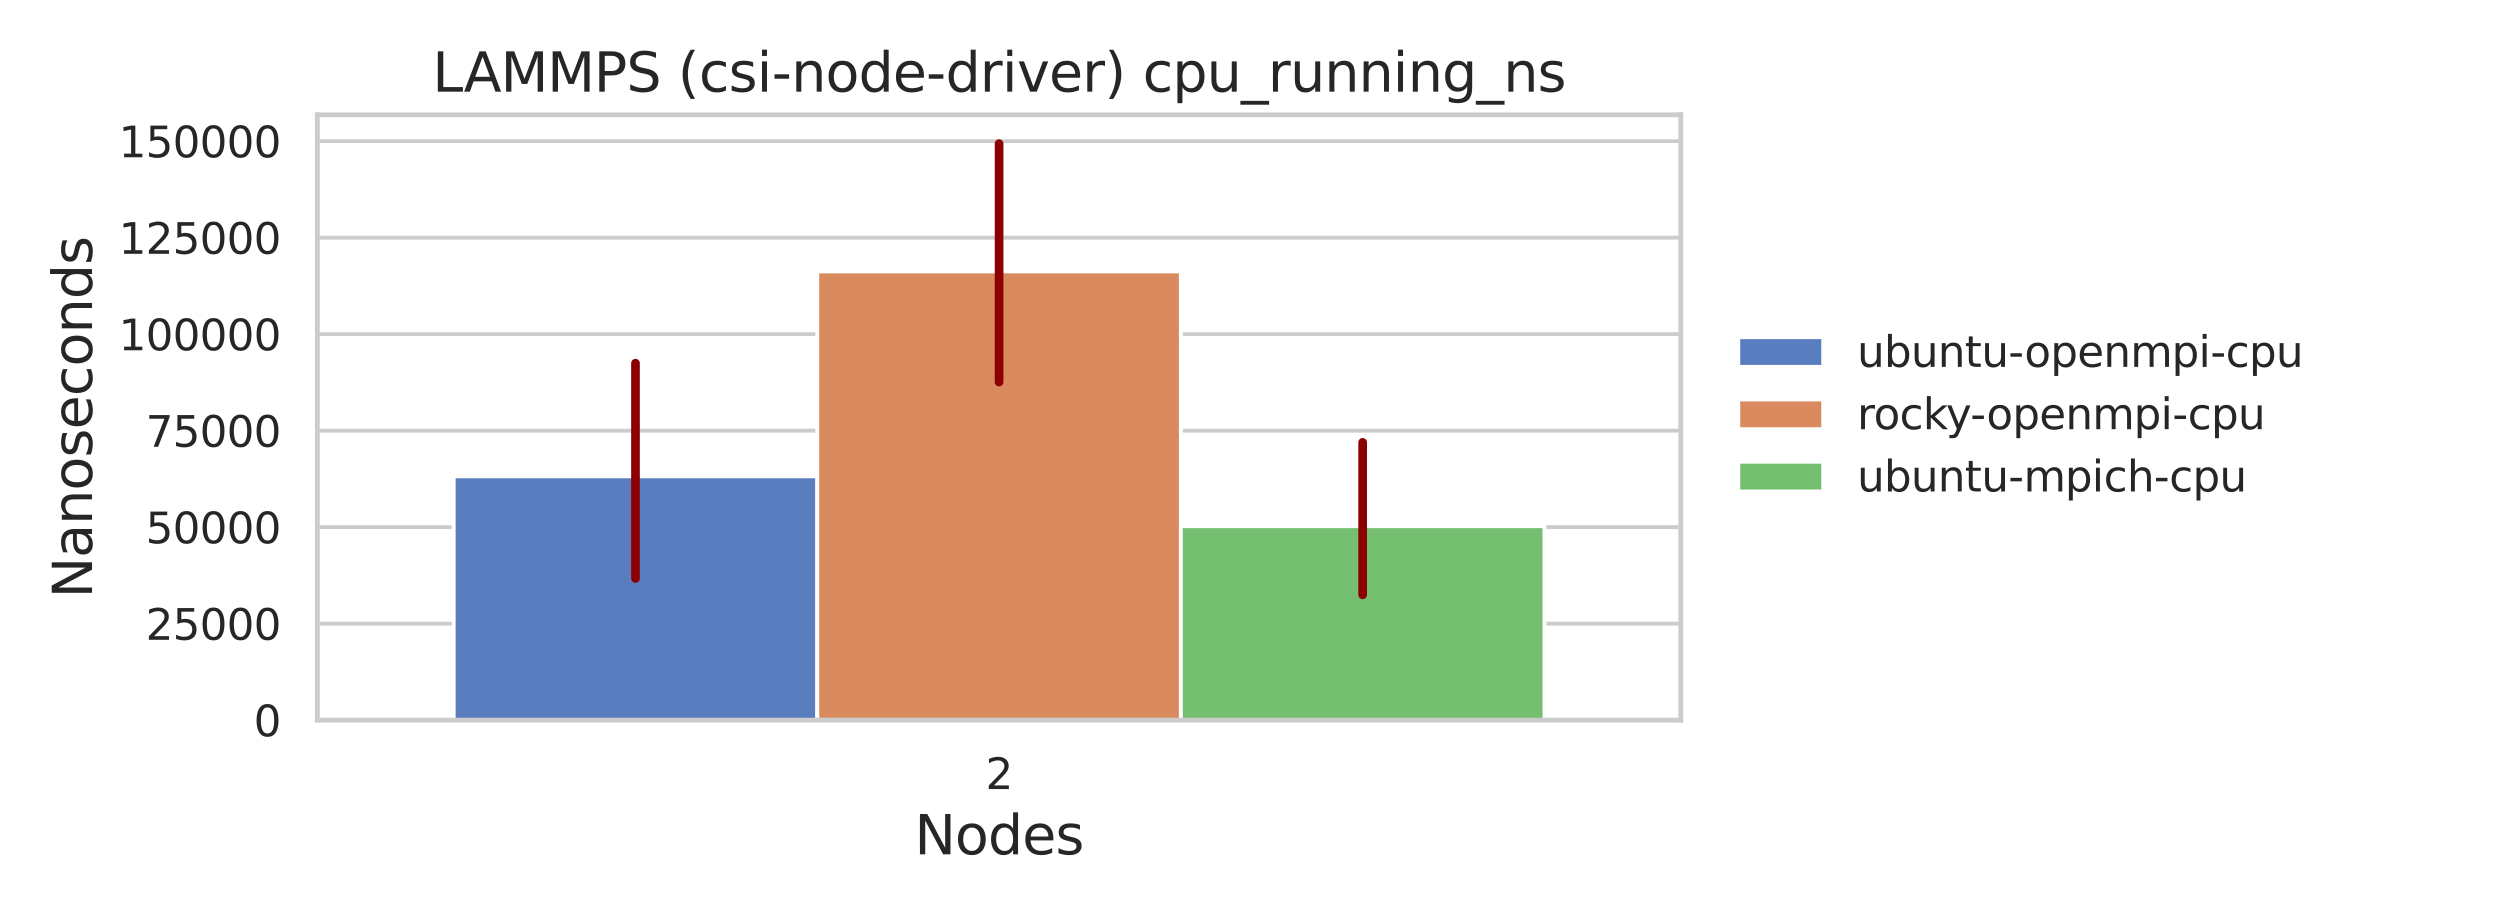 <?xml version="1.0" encoding="utf-8" standalone="no"?>
<!DOCTYPE svg PUBLIC "-//W3C//DTD SVG 1.1//EN"
  "http://www.w3.org/Graphics/SVG/1.1/DTD/svg11.dtd">
<svg xmlns:xlink="http://www.w3.org/1999/xlink" width="648pt" height="237.6pt" viewBox="0 0 648 237.6" xmlns="http://www.w3.org/2000/svg" version="1.1">
 <defs>
  <style type="text/css">*{stroke-linejoin: round; stroke-linecap: butt}</style>
 </defs>
 <g id="figure_1">
  <g id="patch_1">
   <path d="M 0 237.6 
L 648 237.6 
L 648 0 
L 0 0 
z
" style="fill: #ffffff"/>
  </g>
  <g id="axes_1">
   <g id="patch_2">
    <path d="M 82.26 186.66 
L 435.661 186.66 
L 435.661 29.76 
L 82.26 29.76 
z
" style="fill: #ffffff"/>
   </g>
   <g id="matplotlib.axis_1">
    <g id="xtick_1">
     <g id="text_1">
      <!-- 2 -->
      <g style="fill: #262626" transform="translate(255.461 204.518) scale(0.11 -0.11)">
       <defs>
        <path id="DejaVuSans-32" d="M 1228 531 
L 3431 531 
L 3431 0 
L 469 0 
L 469 531 
Q 828 903 1448 1529 
Q 2069 2156 2228 2338 
Q 2531 2678 2651 2914 
Q 2772 3150 2772 3378 
Q 2772 3750 2511 3984 
Q 2250 4219 1831 4219 
Q 1534 4219 1204 4116 
Q 875 4013 500 3803 
L 500 4441 
Q 881 4594 1212 4672 
Q 1544 4750 1819 4750 
Q 2544 4750 2975 4387 
Q 3406 4025 3406 3419 
Q 3406 3131 3298 2873 
Q 3191 2616 2906 2266 
Q 2828 2175 2409 1742 
Q 1991 1309 1228 531 
z
" transform="scale(0.016)"/>
       </defs>
       <use xlink:href="#DejaVuSans-32"/>
      </g>
     </g>
    </g>
    <g id="text_2">
     <!-- Nodes -->
     <g style="fill: #262626" transform="translate(237.043 221.444) scale(0.14 -0.14)">
      <defs>
       <path id="DejaVuSans-4e" d="M 628 4666 
L 1478 4666 
L 3547 763 
L 3547 4666 
L 4159 4666 
L 4159 0 
L 3309 0 
L 1241 3903 
L 1241 0 
L 628 0 
L 628 4666 
z
" transform="scale(0.016)"/>
       <path id="DejaVuSans-6f" d="M 1959 3097 
Q 1497 3097 1228 2736 
Q 959 2375 959 1747 
Q 959 1119 1226 758 
Q 1494 397 1959 397 
Q 2419 397 2687 759 
Q 2956 1122 2956 1747 
Q 2956 2369 2687 2733 
Q 2419 3097 1959 3097 
z
M 1959 3584 
Q 2709 3584 3137 3096 
Q 3566 2609 3566 1747 
Q 3566 888 3137 398 
Q 2709 -91 1959 -91 
Q 1206 -91 779 398 
Q 353 888 353 1747 
Q 353 2609 779 3096 
Q 1206 3584 1959 3584 
z
" transform="scale(0.016)"/>
       <path id="DejaVuSans-64" d="M 2906 2969 
L 2906 4863 
L 3481 4863 
L 3481 0 
L 2906 0 
L 2906 525 
Q 2725 213 2448 61 
Q 2172 -91 1784 -91 
Q 1150 -91 751 415 
Q 353 922 353 1747 
Q 353 2572 751 3078 
Q 1150 3584 1784 3584 
Q 2172 3584 2448 3432 
Q 2725 3281 2906 2969 
z
M 947 1747 
Q 947 1113 1208 752 
Q 1469 391 1925 391 
Q 2381 391 2643 752 
Q 2906 1113 2906 1747 
Q 2906 2381 2643 2742 
Q 2381 3103 1925 3103 
Q 1469 3103 1208 2742 
Q 947 2381 947 1747 
z
" transform="scale(0.016)"/>
       <path id="DejaVuSans-65" d="M 3597 1894 
L 3597 1613 
L 953 1613 
Q 991 1019 1311 708 
Q 1631 397 2203 397 
Q 2534 397 2845 478 
Q 3156 559 3463 722 
L 3463 178 
Q 3153 47 2828 -22 
Q 2503 -91 2169 -91 
Q 1331 -91 842 396 
Q 353 884 353 1716 
Q 353 2575 817 3079 
Q 1281 3584 2069 3584 
Q 2775 3584 3186 3129 
Q 3597 2675 3597 1894 
z
M 3022 2063 
Q 3016 2534 2758 2815 
Q 2500 3097 2075 3097 
Q 1594 3097 1305 2825 
Q 1016 2553 972 2059 
L 3022 2063 
z
" transform="scale(0.016)"/>
       <path id="DejaVuSans-73" d="M 2834 3397 
L 2834 2853 
Q 2591 2978 2328 3040 
Q 2066 3103 1784 3103 
Q 1356 3103 1142 2972 
Q 928 2841 928 2578 
Q 928 2378 1081 2264 
Q 1234 2150 1697 2047 
L 1894 2003 
Q 2506 1872 2764 1633 
Q 3022 1394 3022 966 
Q 3022 478 2636 193 
Q 2250 -91 1575 -91 
Q 1294 -91 989 -36 
Q 684 19 347 128 
L 347 722 
Q 666 556 975 473 
Q 1284 391 1588 391 
Q 1994 391 2212 530 
Q 2431 669 2431 922 
Q 2431 1156 2273 1281 
Q 2116 1406 1581 1522 
L 1381 1569 
Q 847 1681 609 1914 
Q 372 2147 372 2553 
Q 372 3047 722 3315 
Q 1072 3584 1716 3584 
Q 2034 3584 2315 3537 
Q 2597 3491 2834 3397 
z
" transform="scale(0.016)"/>
      </defs>
      <use xlink:href="#DejaVuSans-4e"/>
      <use xlink:href="#DejaVuSans-6f" x="74.805"/>
      <use xlink:href="#DejaVuSans-64" x="135.986"/>
      <use xlink:href="#DejaVuSans-65" x="199.463"/>
      <use xlink:href="#DejaVuSans-73" x="260.986"/>
     </g>
    </g>
   </g>
   <g id="matplotlib.axis_2">
    <g id="ytick_1">
     <g id="line2d_1">
      <path d="M 82.26 186.66 
L 435.661 186.66 
" clip-path="url(#pc0929f1dd1)" style="fill: none; stroke: #cccccc; stroke-linecap: round"/>
     </g>
     <g id="text_3">
      <!-- 0 -->
      <g style="fill: #262626" transform="translate(65.761 190.839) scale(0.11 -0.11)">
       <defs>
        <path id="DejaVuSans-30" d="M 2034 4250 
Q 1547 4250 1301 3770 
Q 1056 3291 1056 2328 
Q 1056 1369 1301 889 
Q 1547 409 2034 409 
Q 2525 409 2770 889 
Q 3016 1369 3016 2328 
Q 3016 3291 2770 3770 
Q 2525 4250 2034 4250 
z
M 2034 4750 
Q 2819 4750 3233 4129 
Q 3647 3509 3647 2328 
Q 3647 1150 3233 529 
Q 2819 -91 2034 -91 
Q 1250 -91 836 529 
Q 422 1150 422 2328 
Q 422 3509 836 4129 
Q 1250 4750 2034 4750 
z
" transform="scale(0.016)"/>
       </defs>
       <use xlink:href="#DejaVuSans-30"/>
      </g>
     </g>
    </g>
    <g id="ytick_2">
     <g id="line2d_2">
      <path d="M 82.26 161.648 
L 435.661 161.648 
" clip-path="url(#pc0929f1dd1)" style="fill: none; stroke: #cccccc; stroke-linecap: round"/>
     </g>
     <g id="text_4">
      <!-- 25000 -->
      <g style="fill: #262626" transform="translate(37.766 165.828) scale(0.11 -0.11)">
       <defs>
        <path id="DejaVuSans-35" d="M 691 4666 
L 3169 4666 
L 3169 4134 
L 1269 4134 
L 1269 2991 
Q 1406 3038 1543 3061 
Q 1681 3084 1819 3084 
Q 2600 3084 3056 2656 
Q 3513 2228 3513 1497 
Q 3513 744 3044 326 
Q 2575 -91 1722 -91 
Q 1428 -91 1123 -41 
Q 819 9 494 109 
L 494 744 
Q 775 591 1075 516 
Q 1375 441 1709 441 
Q 2250 441 2565 725 
Q 2881 1009 2881 1497 
Q 2881 1984 2565 2268 
Q 2250 2553 1709 2553 
Q 1456 2553 1204 2497 
Q 953 2441 691 2322 
L 691 4666 
z
" transform="scale(0.016)"/>
       </defs>
       <use xlink:href="#DejaVuSans-32"/>
       <use xlink:href="#DejaVuSans-35" x="63.623"/>
       <use xlink:href="#DejaVuSans-30" x="127.246"/>
       <use xlink:href="#DejaVuSans-30" x="190.869"/>
       <use xlink:href="#DejaVuSans-30" x="254.492"/>
      </g>
     </g>
    </g>
    <g id="ytick_3">
     <g id="line2d_3">
      <path d="M 82.26 136.637 
L 435.661 136.637 
" clip-path="url(#pc0929f1dd1)" style="fill: none; stroke: #cccccc; stroke-linecap: round"/>
     </g>
     <g id="text_5">
      <!-- 50000 -->
      <g style="fill: #262626" transform="translate(37.766 140.816) scale(0.11 -0.11)">
       <use xlink:href="#DejaVuSans-35"/>
       <use xlink:href="#DejaVuSans-30" x="63.623"/>
       <use xlink:href="#DejaVuSans-30" x="127.246"/>
       <use xlink:href="#DejaVuSans-30" x="190.869"/>
       <use xlink:href="#DejaVuSans-30" x="254.492"/>
      </g>
     </g>
    </g>
    <g id="ytick_4">
     <g id="line2d_4">
      <path d="M 82.26 111.625 
L 435.661 111.625 
" clip-path="url(#pc0929f1dd1)" style="fill: none; stroke: #cccccc; stroke-linecap: round"/>
     </g>
     <g id="text_6">
      <!-- 75000 -->
      <g style="fill: #262626" transform="translate(37.766 115.804) scale(0.11 -0.11)">
       <defs>
        <path id="DejaVuSans-37" d="M 525 4666 
L 3525 4666 
L 3525 4397 
L 1831 0 
L 1172 0 
L 2766 4134 
L 525 4134 
L 525 4666 
z
" transform="scale(0.016)"/>
       </defs>
       <use xlink:href="#DejaVuSans-37"/>
       <use xlink:href="#DejaVuSans-35" x="63.623"/>
       <use xlink:href="#DejaVuSans-30" x="127.246"/>
       <use xlink:href="#DejaVuSans-30" x="190.869"/>
       <use xlink:href="#DejaVuSans-30" x="254.492"/>
      </g>
     </g>
    </g>
    <g id="ytick_5">
     <g id="line2d_5">
      <path d="M 82.26 86.614 
L 435.661 86.614 
" clip-path="url(#pc0929f1dd1)" style="fill: none; stroke: #cccccc; stroke-linecap: round"/>
     </g>
     <g id="text_7">
      <!-- 100000 -->
      <g style="fill: #262626" transform="translate(30.767 90.793) scale(0.11 -0.11)">
       <defs>
        <path id="DejaVuSans-31" d="M 794 531 
L 1825 531 
L 1825 4091 
L 703 3866 
L 703 4441 
L 1819 4666 
L 2450 4666 
L 2450 531 
L 3481 531 
L 3481 0 
L 794 0 
L 794 531 
z
" transform="scale(0.016)"/>
       </defs>
       <use xlink:href="#DejaVuSans-31"/>
       <use xlink:href="#DejaVuSans-30" x="63.623"/>
       <use xlink:href="#DejaVuSans-30" x="127.246"/>
       <use xlink:href="#DejaVuSans-30" x="190.869"/>
       <use xlink:href="#DejaVuSans-30" x="254.492"/>
       <use xlink:href="#DejaVuSans-30" x="318.115"/>
      </g>
     </g>
    </g>
    <g id="ytick_6">
     <g id="line2d_6">
      <path d="M 82.26 61.602 
L 435.661 61.602 
" clip-path="url(#pc0929f1dd1)" style="fill: none; stroke: #cccccc; stroke-linecap: round"/>
     </g>
     <g id="text_8">
      <!-- 125000 -->
      <g style="fill: #262626" transform="translate(30.767 65.781) scale(0.11 -0.11)">
       <use xlink:href="#DejaVuSans-31"/>
       <use xlink:href="#DejaVuSans-32" x="63.623"/>
       <use xlink:href="#DejaVuSans-35" x="127.246"/>
       <use xlink:href="#DejaVuSans-30" x="190.869"/>
       <use xlink:href="#DejaVuSans-30" x="254.492"/>
       <use xlink:href="#DejaVuSans-30" x="318.115"/>
      </g>
     </g>
    </g>
    <g id="ytick_7">
     <g id="line2d_7">
      <path d="M 82.26 36.591 
L 435.661 36.591 
" clip-path="url(#pc0929f1dd1)" style="fill: none; stroke: #cccccc; stroke-linecap: round"/>
     </g>
     <g id="text_9">
      <!-- 150000 -->
      <g style="fill: #262626" transform="translate(30.767 40.77) scale(0.11 -0.11)">
       <use xlink:href="#DejaVuSans-31"/>
       <use xlink:href="#DejaVuSans-35" x="63.623"/>
       <use xlink:href="#DejaVuSans-30" x="127.246"/>
       <use xlink:href="#DejaVuSans-30" x="190.869"/>
       <use xlink:href="#DejaVuSans-30" x="254.492"/>
       <use xlink:href="#DejaVuSans-30" x="318.115"/>
      </g>
     </g>
    </g>
    <g id="text_10">
     <!-- Nanoseconds -->
     <g style="fill: #262626" transform="translate(23.856 155.068) rotate(-90) scale(0.14 -0.14)">
      <defs>
       <path id="DejaVuSans-61" d="M 2194 1759 
Q 1497 1759 1228 1600 
Q 959 1441 959 1056 
Q 959 750 1161 570 
Q 1363 391 1709 391 
Q 2188 391 2477 730 
Q 2766 1069 2766 1631 
L 2766 1759 
L 2194 1759 
z
M 3341 1997 
L 3341 0 
L 2766 0 
L 2766 531 
Q 2569 213 2275 61 
Q 1981 -91 1556 -91 
Q 1019 -91 701 211 
Q 384 513 384 1019 
Q 384 1609 779 1909 
Q 1175 2209 1959 2209 
L 2766 2209 
L 2766 2266 
Q 2766 2663 2505 2880 
Q 2244 3097 1772 3097 
Q 1472 3097 1187 3025 
Q 903 2953 641 2809 
L 641 3341 
Q 956 3463 1253 3523 
Q 1550 3584 1831 3584 
Q 2591 3584 2966 3190 
Q 3341 2797 3341 1997 
z
" transform="scale(0.016)"/>
       <path id="DejaVuSans-6e" d="M 3513 2113 
L 3513 0 
L 2938 0 
L 2938 2094 
Q 2938 2591 2744 2837 
Q 2550 3084 2163 3084 
Q 1697 3084 1428 2787 
Q 1159 2491 1159 1978 
L 1159 0 
L 581 0 
L 581 3500 
L 1159 3500 
L 1159 2956 
Q 1366 3272 1645 3428 
Q 1925 3584 2291 3584 
Q 2894 3584 3203 3211 
Q 3513 2838 3513 2113 
z
" transform="scale(0.016)"/>
       <path id="DejaVuSans-63" d="M 3122 3366 
L 3122 2828 
Q 2878 2963 2633 3030 
Q 2388 3097 2138 3097 
Q 1578 3097 1268 2742 
Q 959 2388 959 1747 
Q 959 1106 1268 751 
Q 1578 397 2138 397 
Q 2388 397 2633 464 
Q 2878 531 3122 666 
L 3122 134 
Q 2881 22 2623 -34 
Q 2366 -91 2075 -91 
Q 1284 -91 818 406 
Q 353 903 353 1747 
Q 353 2603 823 3093 
Q 1294 3584 2113 3584 
Q 2378 3584 2631 3529 
Q 2884 3475 3122 3366 
z
" transform="scale(0.016)"/>
      </defs>
      <use xlink:href="#DejaVuSans-4e"/>
      <use xlink:href="#DejaVuSans-61" x="74.805"/>
      <use xlink:href="#DejaVuSans-6e" x="136.084"/>
      <use xlink:href="#DejaVuSans-6f" x="199.463"/>
      <use xlink:href="#DejaVuSans-73" x="260.645"/>
      <use xlink:href="#DejaVuSans-65" x="312.744"/>
      <use xlink:href="#DejaVuSans-63" x="374.268"/>
      <use xlink:href="#DejaVuSans-6f" x="429.248"/>
      <use xlink:href="#DejaVuSans-6e" x="490.43"/>
      <use xlink:href="#DejaVuSans-64" x="553.809"/>
      <use xlink:href="#DejaVuSans-73" x="617.285"/>
     </g>
    </g>
   </g>
   <g id="patch_3">
    <path d="M 117.6 186.66 
L 211.84 186.66 
L 211.84 123.474 
L 117.6 123.474 
z
" clip-path="url(#pc0929f1dd1)" style="fill: #597dbf; stroke: #ffffff; stroke-linejoin: miter"/>
   </g>
   <g id="patch_4">
    <path d="M 211.84 186.66 
L 306.081 186.66 
L 306.081 70.348 
L 211.84 70.348 
z
" clip-path="url(#pc0929f1dd1)" style="fill: #d98b5f; stroke: #ffffff; stroke-linejoin: miter"/>
   </g>
   <g id="patch_5">
    <path d="M 306.081 186.66 
L 400.321 186.66 
L 400.321 136.386 
L 306.081 136.386 
z
" clip-path="url(#pc0929f1dd1)" style="fill: #75bf71; stroke: #ffffff; stroke-linejoin: miter"/>
   </g>
   <g id="patch_6">
    <path d="M 258.961 186.66 
L 258.961 186.66 
L 258.961 186.66 
L 258.961 186.66 
z
" clip-path="url(#pc0929f1dd1)" style="fill: #597dbf; stroke: #ffffff; stroke-linejoin: miter"/>
   </g>
   <g id="patch_7">
    <path d="M 258.961 186.66 
L 258.961 186.66 
L 258.961 186.66 
L 258.961 186.66 
z
" clip-path="url(#pc0929f1dd1)" style="fill: #d98b5f; stroke: #ffffff; stroke-linejoin: miter"/>
   </g>
   <g id="patch_8">
    <path d="M 258.961 186.66 
L 258.961 186.66 
L 258.961 186.66 
L 258.961 186.66 
z
" clip-path="url(#pc0929f1dd1)" style="fill: #75bf71; stroke: #ffffff; stroke-linejoin: miter"/>
   </g>
   <g id="line2d_8">
    <path d="M 164.72 149.932 
L 164.72 94.139 
" clip-path="url(#pc0929f1dd1)" style="fill: none; stroke: #8b0000; stroke-width: 2.25; stroke-linecap: round"/>
   </g>
   <g id="line2d_9">
    <path d="M 258.961 99.026 
L 258.961 37.231 
" clip-path="url(#pc0929f1dd1)" style="fill: none; stroke: #8b0000; stroke-width: 2.25; stroke-linecap: round"/>
   </g>
   <g id="line2d_10">
    <path d="M 353.201 154.181 
L 353.201 114.66 
" clip-path="url(#pc0929f1dd1)" style="fill: none; stroke: #8b0000; stroke-width: 2.25; stroke-linecap: round"/>
   </g>
   <g id="patch_9">
    <path d="M 82.26 186.66 
L 82.26 29.76 
" style="fill: none; stroke: #cccccc; stroke-width: 1.25; stroke-linejoin: miter; stroke-linecap: square"/>
   </g>
   <g id="patch_10">
    <path d="M 435.661 186.66 
L 435.661 29.76 
" style="fill: none; stroke: #cccccc; stroke-width: 1.25; stroke-linejoin: miter; stroke-linecap: square"/>
   </g>
   <g id="patch_11">
    <path d="M 82.26 186.66 
L 435.661 186.66 
" style="fill: none; stroke: #cccccc; stroke-width: 1.25; stroke-linejoin: miter; stroke-linecap: square"/>
   </g>
   <g id="patch_12">
    <path d="M 82.26 29.76 
L 435.661 29.76 
" style="fill: none; stroke: #cccccc; stroke-width: 1.25; stroke-linejoin: miter; stroke-linecap: square"/>
   </g>
   <g id="text_11">
    <!-- LAMMPS (csi-node-driver) cpu_running_ns -->
    <g style="fill: #262626" transform="translate(112.08 23.76) scale(0.14 -0.14)">
     <defs>
      <path id="DejaVuSans-4c" d="M 628 4666 
L 1259 4666 
L 1259 531 
L 3531 531 
L 3531 0 
L 628 0 
L 628 4666 
z
" transform="scale(0.016)"/>
      <path id="DejaVuSans-41" d="M 2188 4044 
L 1331 1722 
L 3047 1722 
L 2188 4044 
z
M 1831 4666 
L 2547 4666 
L 4325 0 
L 3669 0 
L 3244 1197 
L 1141 1197 
L 716 0 
L 50 0 
L 1831 4666 
z
" transform="scale(0.016)"/>
      <path id="DejaVuSans-4d" d="M 628 4666 
L 1569 4666 
L 2759 1491 
L 3956 4666 
L 4897 4666 
L 4897 0 
L 4281 0 
L 4281 4097 
L 3078 897 
L 2444 897 
L 1241 4097 
L 1241 0 
L 628 0 
L 628 4666 
z
" transform="scale(0.016)"/>
      <path id="DejaVuSans-50" d="M 1259 4147 
L 1259 2394 
L 2053 2394 
Q 2494 2394 2734 2622 
Q 2975 2850 2975 3272 
Q 2975 3691 2734 3919 
Q 2494 4147 2053 4147 
L 1259 4147 
z
M 628 4666 
L 2053 4666 
Q 2838 4666 3239 4311 
Q 3641 3956 3641 3272 
Q 3641 2581 3239 2228 
Q 2838 1875 2053 1875 
L 1259 1875 
L 1259 0 
L 628 0 
L 628 4666 
z
" transform="scale(0.016)"/>
      <path id="DejaVuSans-53" d="M 3425 4513 
L 3425 3897 
Q 3066 4069 2747 4153 
Q 2428 4238 2131 4238 
Q 1616 4238 1336 4038 
Q 1056 3838 1056 3469 
Q 1056 3159 1242 3001 
Q 1428 2844 1947 2747 
L 2328 2669 
Q 3034 2534 3370 2195 
Q 3706 1856 3706 1288 
Q 3706 609 3251 259 
Q 2797 -91 1919 -91 
Q 1588 -91 1214 -16 
Q 841 59 441 206 
L 441 856 
Q 825 641 1194 531 
Q 1563 422 1919 422 
Q 2459 422 2753 634 
Q 3047 847 3047 1241 
Q 3047 1584 2836 1778 
Q 2625 1972 2144 2069 
L 1759 2144 
Q 1053 2284 737 2584 
Q 422 2884 422 3419 
Q 422 4038 858 4394 
Q 1294 4750 2059 4750 
Q 2388 4750 2728 4690 
Q 3069 4631 3425 4513 
z
" transform="scale(0.016)"/>
      <path id="DejaVuSans-20" transform="scale(0.016)"/>
      <path id="DejaVuSans-28" d="M 1984 4856 
Q 1566 4138 1362 3434 
Q 1159 2731 1159 2009 
Q 1159 1288 1364 580 
Q 1569 -128 1984 -844 
L 1484 -844 
Q 1016 -109 783 600 
Q 550 1309 550 2009 
Q 550 2706 781 3412 
Q 1013 4119 1484 4856 
L 1984 4856 
z
" transform="scale(0.016)"/>
      <path id="DejaVuSans-69" d="M 603 3500 
L 1178 3500 
L 1178 0 
L 603 0 
L 603 3500 
z
M 603 4863 
L 1178 4863 
L 1178 4134 
L 603 4134 
L 603 4863 
z
" transform="scale(0.016)"/>
      <path id="DejaVuSans-2d" d="M 313 2009 
L 1997 2009 
L 1997 1497 
L 313 1497 
L 313 2009 
z
" transform="scale(0.016)"/>
      <path id="DejaVuSans-72" d="M 2631 2963 
Q 2534 3019 2420 3045 
Q 2306 3072 2169 3072 
Q 1681 3072 1420 2755 
Q 1159 2438 1159 1844 
L 1159 0 
L 581 0 
L 581 3500 
L 1159 3500 
L 1159 2956 
Q 1341 3275 1631 3429 
Q 1922 3584 2338 3584 
Q 2397 3584 2469 3576 
Q 2541 3569 2628 3553 
L 2631 2963 
z
" transform="scale(0.016)"/>
      <path id="DejaVuSans-76" d="M 191 3500 
L 800 3500 
L 1894 563 
L 2988 3500 
L 3597 3500 
L 2284 0 
L 1503 0 
L 191 3500 
z
" transform="scale(0.016)"/>
      <path id="DejaVuSans-29" d="M 513 4856 
L 1013 4856 
Q 1481 4119 1714 3412 
Q 1947 2706 1947 2009 
Q 1947 1309 1714 600 
Q 1481 -109 1013 -844 
L 513 -844 
Q 928 -128 1133 580 
Q 1338 1288 1338 2009 
Q 1338 2731 1133 3434 
Q 928 4138 513 4856 
z
" transform="scale(0.016)"/>
      <path id="DejaVuSans-70" d="M 1159 525 
L 1159 -1331 
L 581 -1331 
L 581 3500 
L 1159 3500 
L 1159 2969 
Q 1341 3281 1617 3432 
Q 1894 3584 2278 3584 
Q 2916 3584 3314 3078 
Q 3713 2572 3713 1747 
Q 3713 922 3314 415 
Q 2916 -91 2278 -91 
Q 1894 -91 1617 61 
Q 1341 213 1159 525 
z
M 3116 1747 
Q 3116 2381 2855 2742 
Q 2594 3103 2138 3103 
Q 1681 3103 1420 2742 
Q 1159 2381 1159 1747 
Q 1159 1113 1420 752 
Q 1681 391 2138 391 
Q 2594 391 2855 752 
Q 3116 1113 3116 1747 
z
" transform="scale(0.016)"/>
      <path id="DejaVuSans-75" d="M 544 1381 
L 544 3500 
L 1119 3500 
L 1119 1403 
Q 1119 906 1312 657 
Q 1506 409 1894 409 
Q 2359 409 2629 706 
Q 2900 1003 2900 1516 
L 2900 3500 
L 3475 3500 
L 3475 0 
L 2900 0 
L 2900 538 
Q 2691 219 2414 64 
Q 2138 -91 1772 -91 
Q 1169 -91 856 284 
Q 544 659 544 1381 
z
M 1991 3584 
L 1991 3584 
z
" transform="scale(0.016)"/>
      <path id="DejaVuSans-5f" d="M 3263 -1063 
L 3263 -1509 
L -63 -1509 
L -63 -1063 
L 3263 -1063 
z
" transform="scale(0.016)"/>
      <path id="DejaVuSans-67" d="M 2906 1791 
Q 2906 2416 2648 2759 
Q 2391 3103 1925 3103 
Q 1463 3103 1205 2759 
Q 947 2416 947 1791 
Q 947 1169 1205 825 
Q 1463 481 1925 481 
Q 2391 481 2648 825 
Q 2906 1169 2906 1791 
z
M 3481 434 
Q 3481 -459 3084 -895 
Q 2688 -1331 1869 -1331 
Q 1566 -1331 1297 -1286 
Q 1028 -1241 775 -1147 
L 775 -588 
Q 1028 -725 1275 -790 
Q 1522 -856 1778 -856 
Q 2344 -856 2625 -561 
Q 2906 -266 2906 331 
L 2906 616 
Q 2728 306 2450 153 
Q 2172 0 1784 0 
Q 1141 0 747 490 
Q 353 981 353 1791 
Q 353 2603 747 3093 
Q 1141 3584 1784 3584 
Q 2172 3584 2450 3431 
Q 2728 3278 2906 2969 
L 2906 3500 
L 3481 3500 
L 3481 434 
z
" transform="scale(0.016)"/>
     </defs>
     <use xlink:href="#DejaVuSans-4c"/>
     <use xlink:href="#DejaVuSans-41" x="57.963"/>
     <use xlink:href="#DejaVuSans-4d" x="126.371"/>
     <use xlink:href="#DejaVuSans-4d" x="212.65"/>
     <use xlink:href="#DejaVuSans-50" x="298.93"/>
     <use xlink:href="#DejaVuSans-53" x="359.232"/>
     <use xlink:href="#DejaVuSans-20" x="422.709"/>
     <use xlink:href="#DejaVuSans-28" x="454.496"/>
     <use xlink:href="#DejaVuSans-63" x="493.51"/>
     <use xlink:href="#DejaVuSans-73" x="548.49"/>
     <use xlink:href="#DejaVuSans-69" x="600.59"/>
     <use xlink:href="#DejaVuSans-2d" x="628.373"/>
     <use xlink:href="#DejaVuSans-6e" x="664.457"/>
     <use xlink:href="#DejaVuSans-6f" x="727.836"/>
     <use xlink:href="#DejaVuSans-64" x="789.018"/>
     <use xlink:href="#DejaVuSans-65" x="852.494"/>
     <use xlink:href="#DejaVuSans-2d" x="914.018"/>
     <use xlink:href="#DejaVuSans-64" x="950.102"/>
     <use xlink:href="#DejaVuSans-72" x="1013.578"/>
     <use xlink:href="#DejaVuSans-69" x="1054.691"/>
     <use xlink:href="#DejaVuSans-76" x="1082.475"/>
     <use xlink:href="#DejaVuSans-65" x="1141.654"/>
     <use xlink:href="#DejaVuSans-72" x="1203.178"/>
     <use xlink:href="#DejaVuSans-29" x="1244.291"/>
     <use xlink:href="#DejaVuSans-20" x="1283.305"/>
     <use xlink:href="#DejaVuSans-63" x="1315.092"/>
     <use xlink:href="#DejaVuSans-70" x="1370.072"/>
     <use xlink:href="#DejaVuSans-75" x="1433.549"/>
     <use xlink:href="#DejaVuSans-5f" x="1496.928"/>
     <use xlink:href="#DejaVuSans-72" x="1546.928"/>
     <use xlink:href="#DejaVuSans-75" x="1588.041"/>
     <use xlink:href="#DejaVuSans-6e" x="1651.42"/>
     <use xlink:href="#DejaVuSans-6e" x="1714.799"/>
     <use xlink:href="#DejaVuSans-69" x="1778.178"/>
     <use xlink:href="#DejaVuSans-6e" x="1805.961"/>
     <use xlink:href="#DejaVuSans-67" x="1869.34"/>
     <use xlink:href="#DejaVuSans-5f" x="1932.816"/>
     <use xlink:href="#DejaVuSans-6e" x="1982.816"/>
     <use xlink:href="#DejaVuSans-73" x="2046.195"/>
    </g>
   </g>
  </g>
  <g id="axes_2">
   <g id="legend_1">
    <g id="patch_13">
     <path d="M 450.569 95.099 
L 472.569 95.099 
L 472.569 87.399 
L 450.569 87.399 
z
" style="fill: #597dbf; stroke: #ffffff; stroke-linejoin: miter"/>
    </g>
    <g id="text_12">
     <!-- ubuntu-openmpi-cpu -->
     <g style="fill: #262626" transform="translate(481.369 95.099) scale(0.11 -0.11)">
      <defs>
       <path id="DejaVuSans-62" d="M 3116 1747 
Q 3116 2381 2855 2742 
Q 2594 3103 2138 3103 
Q 1681 3103 1420 2742 
Q 1159 2381 1159 1747 
Q 1159 1113 1420 752 
Q 1681 391 2138 391 
Q 2594 391 2855 752 
Q 3116 1113 3116 1747 
z
M 1159 2969 
Q 1341 3281 1617 3432 
Q 1894 3584 2278 3584 
Q 2916 3584 3314 3078 
Q 3713 2572 3713 1747 
Q 3713 922 3314 415 
Q 2916 -91 2278 -91 
Q 1894 -91 1617 61 
Q 1341 213 1159 525 
L 1159 0 
L 581 0 
L 581 4863 
L 1159 4863 
L 1159 2969 
z
" transform="scale(0.016)"/>
       <path id="DejaVuSans-74" d="M 1172 4494 
L 1172 3500 
L 2356 3500 
L 2356 3053 
L 1172 3053 
L 1172 1153 
Q 1172 725 1289 603 
Q 1406 481 1766 481 
L 2356 481 
L 2356 0 
L 1766 0 
Q 1100 0 847 248 
Q 594 497 594 1153 
L 594 3053 
L 172 3053 
L 172 3500 
L 594 3500 
L 594 4494 
L 1172 4494 
z
" transform="scale(0.016)"/>
       <path id="DejaVuSans-6d" d="M 3328 2828 
Q 3544 3216 3844 3400 
Q 4144 3584 4550 3584 
Q 5097 3584 5394 3201 
Q 5691 2819 5691 2113 
L 5691 0 
L 5113 0 
L 5113 2094 
Q 5113 2597 4934 2840 
Q 4756 3084 4391 3084 
Q 3944 3084 3684 2787 
Q 3425 2491 3425 1978 
L 3425 0 
L 2847 0 
L 2847 2094 
Q 2847 2600 2669 2842 
Q 2491 3084 2119 3084 
Q 1678 3084 1418 2786 
Q 1159 2488 1159 1978 
L 1159 0 
L 581 0 
L 581 3500 
L 1159 3500 
L 1159 2956 
Q 1356 3278 1631 3431 
Q 1906 3584 2284 3584 
Q 2666 3584 2933 3390 
Q 3200 3197 3328 2828 
z
" transform="scale(0.016)"/>
      </defs>
      <use xlink:href="#DejaVuSans-75"/>
      <use xlink:href="#DejaVuSans-62" x="63.379"/>
      <use xlink:href="#DejaVuSans-75" x="126.855"/>
      <use xlink:href="#DejaVuSans-6e" x="190.234"/>
      <use xlink:href="#DejaVuSans-74" x="253.613"/>
      <use xlink:href="#DejaVuSans-75" x="292.822"/>
      <use xlink:href="#DejaVuSans-2d" x="356.201"/>
      <use xlink:href="#DejaVuSans-6f" x="394.16"/>
      <use xlink:href="#DejaVuSans-70" x="455.342"/>
      <use xlink:href="#DejaVuSans-65" x="518.818"/>
      <use xlink:href="#DejaVuSans-6e" x="580.342"/>
      <use xlink:href="#DejaVuSans-6d" x="643.721"/>
      <use xlink:href="#DejaVuSans-70" x="741.133"/>
      <use xlink:href="#DejaVuSans-69" x="804.609"/>
      <use xlink:href="#DejaVuSans-2d" x="832.393"/>
      <use xlink:href="#DejaVuSans-63" x="868.477"/>
      <use xlink:href="#DejaVuSans-70" x="923.457"/>
      <use xlink:href="#DejaVuSans-75" x="986.934"/>
     </g>
    </g>
    <g id="patch_14">
     <path d="M 450.569 111.245 
L 472.569 111.245 
L 472.569 103.545 
L 450.569 103.545 
z
" style="fill: #d98b5f; stroke: #ffffff; stroke-linejoin: miter"/>
    </g>
    <g id="text_13">
     <!-- rocky-openmpi-cpu -->
     <g style="fill: #262626" transform="translate(481.369 111.245) scale(0.11 -0.11)">
      <defs>
       <path id="DejaVuSans-6b" d="M 581 4863 
L 1159 4863 
L 1159 1991 
L 2875 3500 
L 3609 3500 
L 1753 1863 
L 3688 0 
L 2938 0 
L 1159 1709 
L 1159 0 
L 581 0 
L 581 4863 
z
" transform="scale(0.016)"/>
       <path id="DejaVuSans-79" d="M 2059 -325 
Q 1816 -950 1584 -1140 
Q 1353 -1331 966 -1331 
L 506 -1331 
L 506 -850 
L 844 -850 
Q 1081 -850 1212 -737 
Q 1344 -625 1503 -206 
L 1606 56 
L 191 3500 
L 800 3500 
L 1894 763 
L 2988 3500 
L 3597 3500 
L 2059 -325 
z
" transform="scale(0.016)"/>
      </defs>
      <use xlink:href="#DejaVuSans-72"/>
      <use xlink:href="#DejaVuSans-6f" x="38.863"/>
      <use xlink:href="#DejaVuSans-63" x="100.045"/>
      <use xlink:href="#DejaVuSans-6b" x="155.025"/>
      <use xlink:href="#DejaVuSans-79" x="209.311"/>
      <use xlink:href="#DejaVuSans-2d" x="266.74"/>
      <use xlink:href="#DejaVuSans-6f" x="304.699"/>
      <use xlink:href="#DejaVuSans-70" x="365.881"/>
      <use xlink:href="#DejaVuSans-65" x="429.357"/>
      <use xlink:href="#DejaVuSans-6e" x="490.881"/>
      <use xlink:href="#DejaVuSans-6d" x="554.26"/>
      <use xlink:href="#DejaVuSans-70" x="651.672"/>
      <use xlink:href="#DejaVuSans-69" x="715.148"/>
      <use xlink:href="#DejaVuSans-2d" x="742.932"/>
      <use xlink:href="#DejaVuSans-63" x="779.016"/>
      <use xlink:href="#DejaVuSans-70" x="833.996"/>
      <use xlink:href="#DejaVuSans-75" x="897.473"/>
     </g>
    </g>
    <g id="patch_15">
     <path d="M 450.569 127.391 
L 472.569 127.391 
L 472.569 119.691 
L 450.569 119.691 
z
" style="fill: #75bf71; stroke: #ffffff; stroke-linejoin: miter"/>
    </g>
    <g id="text_14">
     <!-- ubuntu-mpich-cpu -->
     <g style="fill: #262626" transform="translate(481.369 127.391) scale(0.11 -0.11)">
      <defs>
       <path id="DejaVuSans-68" d="M 3513 2113 
L 3513 0 
L 2938 0 
L 2938 2094 
Q 2938 2591 2744 2837 
Q 2550 3084 2163 3084 
Q 1697 3084 1428 2787 
Q 1159 2491 1159 1978 
L 1159 0 
L 581 0 
L 581 4863 
L 1159 4863 
L 1159 2956 
Q 1366 3272 1645 3428 
Q 1925 3584 2291 3584 
Q 2894 3584 3203 3211 
Q 3513 2838 3513 2113 
z
" transform="scale(0.016)"/>
      </defs>
      <use xlink:href="#DejaVuSans-75"/>
      <use xlink:href="#DejaVuSans-62" x="63.379"/>
      <use xlink:href="#DejaVuSans-75" x="126.855"/>
      <use xlink:href="#DejaVuSans-6e" x="190.234"/>
      <use xlink:href="#DejaVuSans-74" x="253.613"/>
      <use xlink:href="#DejaVuSans-75" x="292.822"/>
      <use xlink:href="#DejaVuSans-2d" x="356.201"/>
      <use xlink:href="#DejaVuSans-6d" x="392.285"/>
      <use xlink:href="#DejaVuSans-70" x="489.697"/>
      <use xlink:href="#DejaVuSans-69" x="553.174"/>
      <use xlink:href="#DejaVuSans-63" x="580.957"/>
      <use xlink:href="#DejaVuSans-68" x="635.938"/>
      <use xlink:href="#DejaVuSans-2d" x="699.316"/>
      <use xlink:href="#DejaVuSans-63" x="735.4"/>
      <use xlink:href="#DejaVuSans-70" x="790.381"/>
      <use xlink:href="#DejaVuSans-75" x="853.857"/>
     </g>
    </g>
   </g>
  </g>
 </g>
 <defs>
  <clipPath id="pc0929f1dd1">
   <rect x="82.26" y="29.76" width="353.401" height="156.9"/>
  </clipPath>
 </defs>
</svg>
